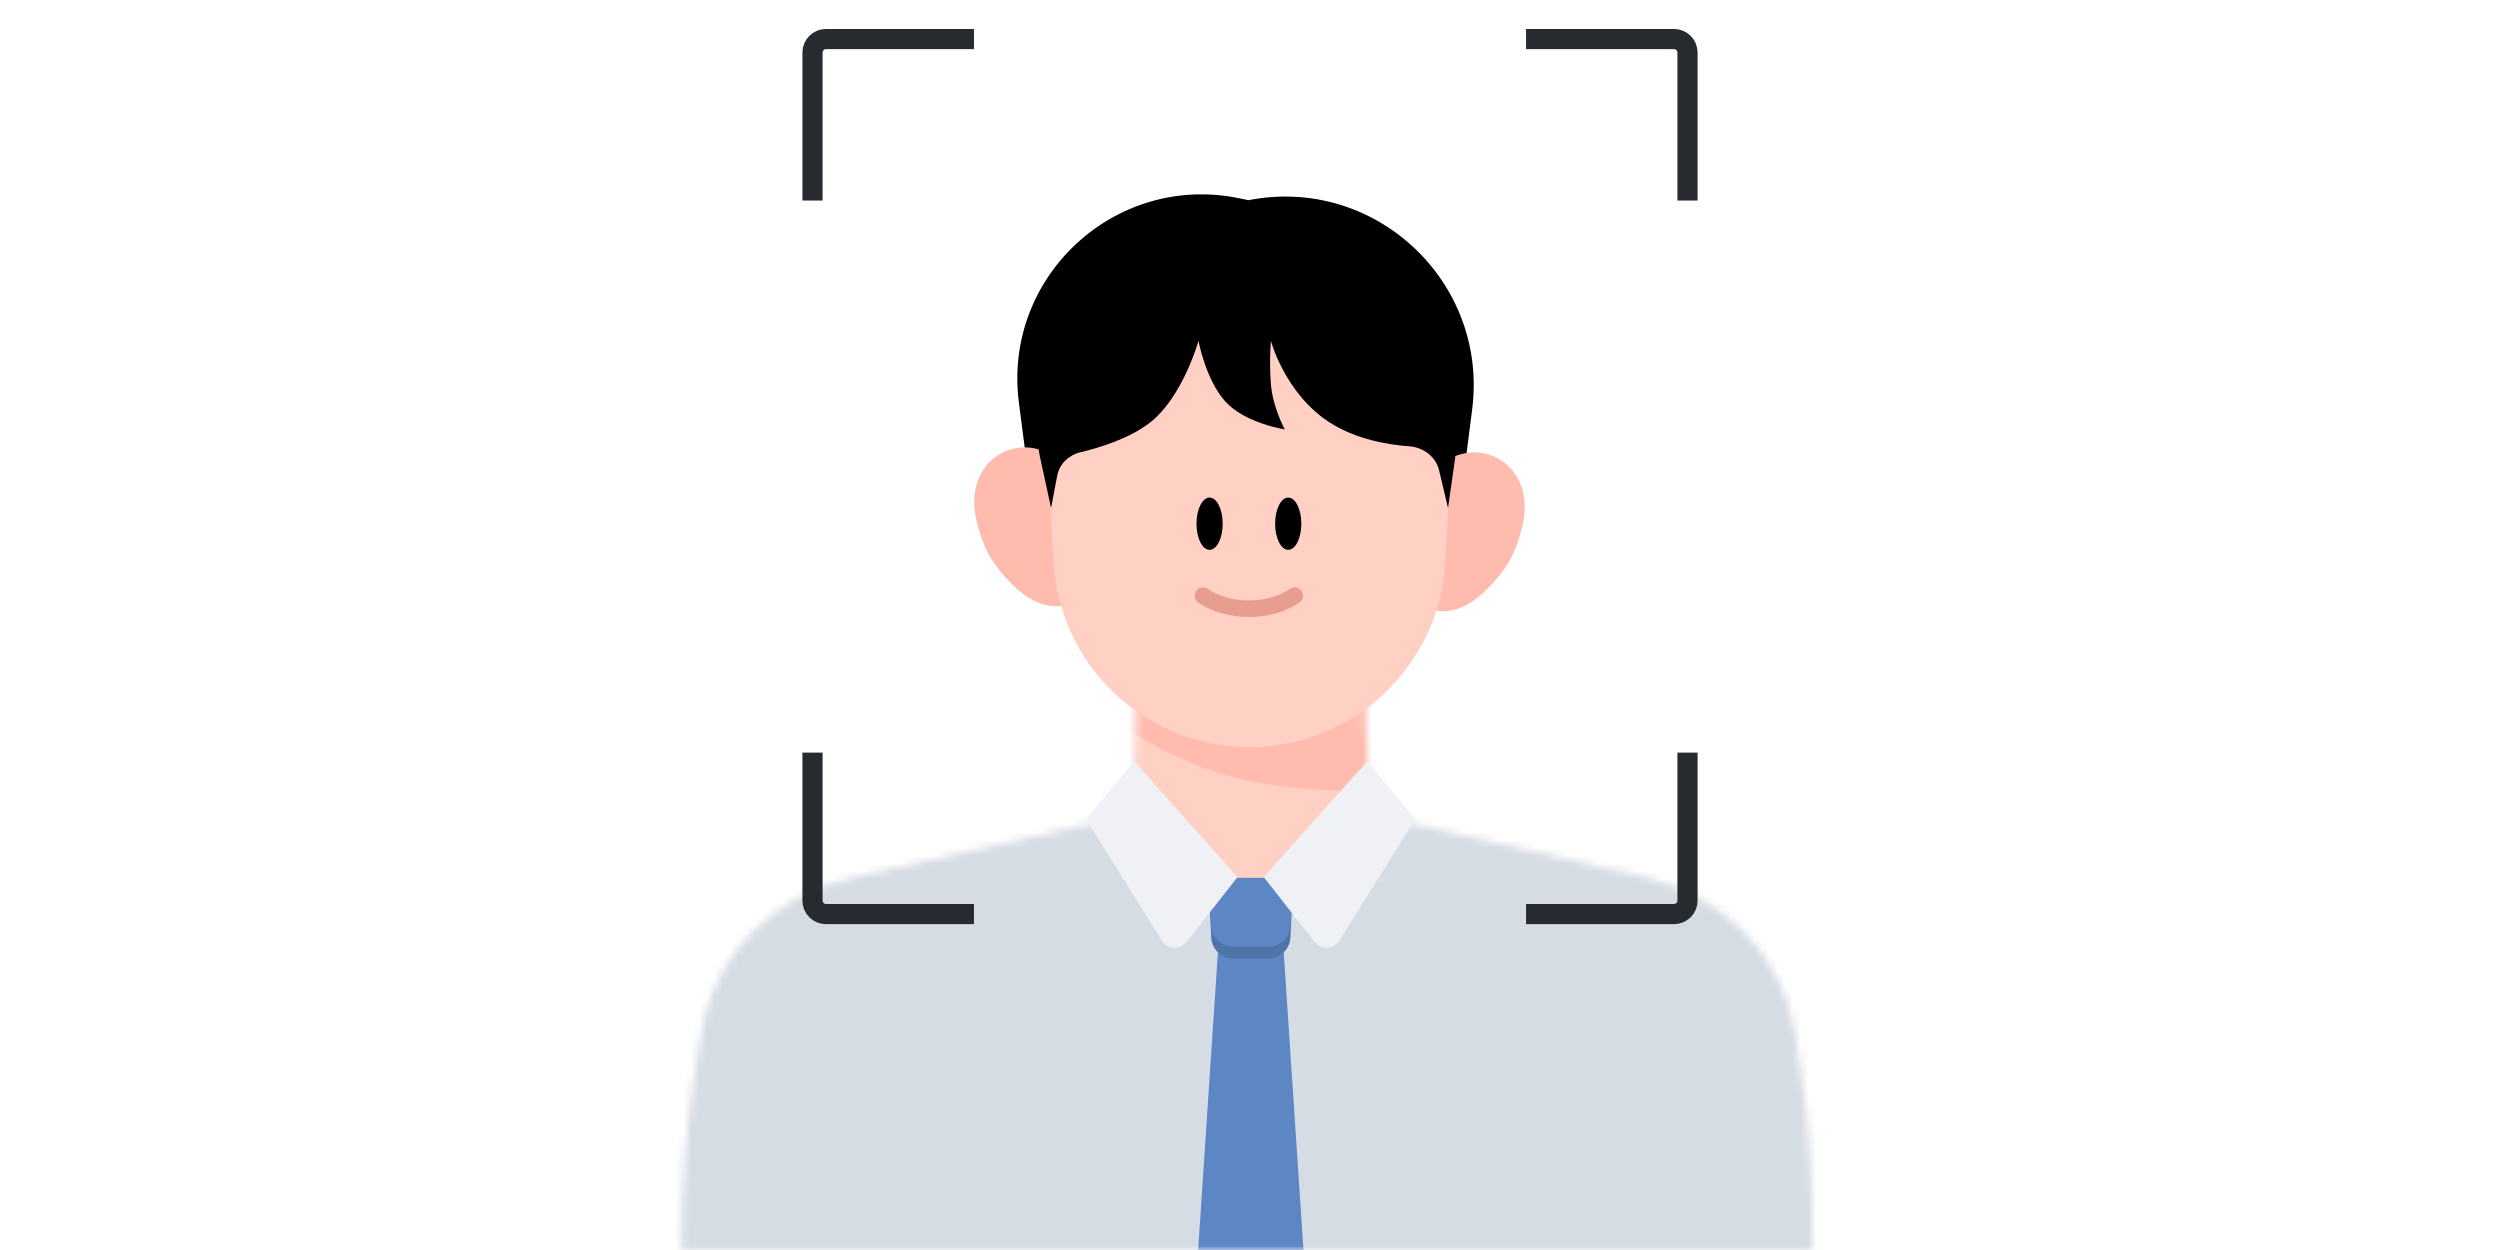 <svg width="320" height="160" viewBox="0 0 320 160" fill="none" xmlns="http://www.w3.org/2000/svg">
<rect width="320" height="160" fill="white"/>
<mask id="mask0_763_5957" style="mask-type:alpha" maskUnits="userSpaceOnUse" x="84" y="0" width="151" height="160">
<rect x="84.891" width="150" height="160" fill="#DFEDFB"/>
</mask>
<g mask="url(#mask0_763_5957)">
<mask id="mask1_763_5957" style="mask-type:luminance" maskUnits="userSpaceOnUse" x="87" y="89" width="146" height="90">
<path fill-rule="evenodd" clip-rule="evenodd" d="M89.858 131.585C91.624 121.928 99.288 114.531 108.862 112.362L141.66 104.929C143.55 104.501 144.919 102.861 145.001 100.925L145.505 89.174L174.705 89.174L175.209 100.931C175.292 102.864 176.657 104.503 178.543 104.934L210.643 112.269C220.359 114.489 228.075 122.093 229.752 131.917C232.479 147.893 232.777 160.323 230.391 178.791H207.126H112.655H87.891C86.558 159.654 87.018 147.117 89.858 131.585Z" fill="white"/>
</mask>
<g mask="url(#mask1_763_5957)">
<rect x="79.829" y="85.35" width="426.11" height="234.249" fill="#D6DCE4"/>
<path fill-rule="evenodd" clip-rule="evenodd" d="M140.629 91.322L179.151 91.322V104.957L172.709 114.081H147.07L140.629 105.49L140.629 91.322Z" fill="#FFD0C3"/>
<path fill-rule="evenodd" clip-rule="evenodd" d="M144.112 93.221C144.112 93.221 150.371 97.595 158.146 99.549C165.922 101.502 176.318 101.314 176.318 101.314V86.894H144.112L144.112 93.221Z" fill="#FFBBAD"/>
</g>
<path fill-rule="evenodd" clip-rule="evenodd" d="M130.419 51.547C128.333 35.474 142.685 22.124 158.565 25.367L159.811 25.621C175.989 22.451 190.525 36.05 188.437 52.403L187.168 62.339L181.633 81.623H141.639L139.348 76.022L135.073 74.272L131.819 62.339L130.419 51.547Z" fill="black"/>
<path fill-rule="evenodd" clip-rule="evenodd" d="M183.7 60.036C185.806 58.008 188.923 57.203 191.626 58.618C194.329 60.033 195.807 63.242 194.902 67.164C193.996 71.087 192.64 73.082 190.33 75.42C188.02 77.758 185.659 78.611 183.394 78.088C181.13 77.565 178.896 73.766 178.896 73.766L175.895 72.088C175.895 72.088 181.594 62.064 183.7 60.036Z" fill="#FFBBAD"/>
<path fill-rule="evenodd" clip-rule="evenodd" d="M136.168 59.392C134.062 57.364 130.946 56.56 128.242 57.974C125.539 59.389 124.061 62.598 124.967 66.521C125.872 70.443 127.228 72.439 129.538 74.777C131.848 77.115 134.21 77.967 136.474 77.445C138.738 76.922 140.972 73.122 140.972 73.122L143.974 71.444C143.974 71.444 138.274 61.42 136.168 59.392Z" fill="#FFBBAD"/>
<path fill-rule="evenodd" clip-rule="evenodd" d="M134.04 53.93C134.04 39.635 145.628 28.047 159.923 28.047C174.218 28.047 185.806 39.635 185.806 53.93V57.02L184.977 71.92C184.237 85.214 173.242 95.615 159.927 95.615C146.609 95.615 135.612 85.21 134.877 71.912L134.04 56.79L134.04 53.93Z" fill="#FFD0C3"/>
<path fill-rule="evenodd" clip-rule="evenodd" d="M134.04 53.93C134.04 39.635 145.628 28.047 159.923 28.047C174.218 28.047 185.806 39.635 185.806 53.93V57.02L184.977 71.92C184.237 85.214 173.242 95.615 159.927 95.615C146.609 95.615 135.612 85.21 134.877 71.912L134.04 56.79L134.04 53.93Z" fill="#FFD0C3"/>
<ellipse cx="154.828" cy="67.035" rx="1.677" ry="3.346" fill="black"/>
<ellipse cx="164.893" cy="67.035" rx="1.677" ry="3.346" fill="black"/>
<path d="M153.99 76.236C153.99 76.236 156.077 77.909 159.86 77.909C163.644 77.909 165.731 76.236 165.731 76.236" stroke="#E89E8F" stroke-width="2.126" stroke-linecap="round"/>
<path fill-rule="evenodd" clip-rule="evenodd" d="M186.255 58.663L185.347 65.029L184.2 60.183C183.789 58.448 182.177 57.256 180.399 57.128C177.64 56.929 173.522 56.237 170.126 54.028C164.452 50.337 162.676 43.634 162.676 43.634C162.676 43.634 162.437 46.169 162.676 49.173C162.916 52.176 164.453 54.965 164.453 54.965C164.453 54.965 159.321 54.174 156.815 51.363C154.309 48.552 153.405 43.634 153.405 43.634C153.405 43.634 151.421 50.734 147.279 54.028C144.667 56.105 140.782 57.299 138.268 57.897C136.797 58.247 135.604 59.391 135.323 60.876L134.538 65.029L133.096 58.394L130.724 44.792L149.155 27.737L171.349 27.084L186.974 43.75L186.255 58.663Z" fill="black"/>
<path d="M167.295 166.791H152.911L156.024 119.878H164.183L167.295 166.791Z" fill="#5D87C4"/>
<path fill-rule="evenodd" clip-rule="evenodd" d="M154.736 113.865H165.471L165.171 120.013C165.099 121.5 163.872 122.668 162.383 122.668H157.824C156.335 122.668 155.108 121.5 155.036 120.013L154.736 113.865Z" fill="#4F74AA"/>
<path fill-rule="evenodd" clip-rule="evenodd" d="M154.734 112.362H165.47L165.17 118.51C165.097 119.997 163.871 121.165 162.382 121.165H157.822C156.333 121.165 155.107 119.997 155.034 118.51L154.734 112.362Z" fill="#5D87C4"/>
<path fill-rule="evenodd" clip-rule="evenodd" d="M174.999 97.448L161.757 112.27L168.277 120.571C169.104 121.624 170.725 121.537 171.435 120.401L181.16 104.848L174.999 97.448Z" fill="#EFF1F4"/>
<path fill-rule="evenodd" clip-rule="evenodd" d="M145.16 97.448L158.402 112.27L151.882 120.571C151.055 121.624 149.434 121.537 148.724 120.401L138.999 104.848L145.16 97.448Z" fill="#EFF1F4"/>
</g>
<path d="M104 96.332V115.278C104 116.229 104.771 117 105.722 117H124.667" stroke="#272B2F" stroke-width="2.583" stroke-linejoin="round"/>
<path d="M216 25.668V6.722C216 5.771 215.229 5 214.277 5H195.332" stroke="#272B2F" stroke-width="2.583" stroke-linejoin="round"/>
<path d="M216 96.332V115.278C216 116.229 215.229 117 214.277 117H195.332" stroke="#272B2F" stroke-width="2.583" stroke-linejoin="round"/>
<path d="M104 25.668V6.722C104 5.771 104.771 5 105.722 5H124.667" stroke="#272B2F" stroke-width="2.583" stroke-linejoin="round"/>
</svg>
